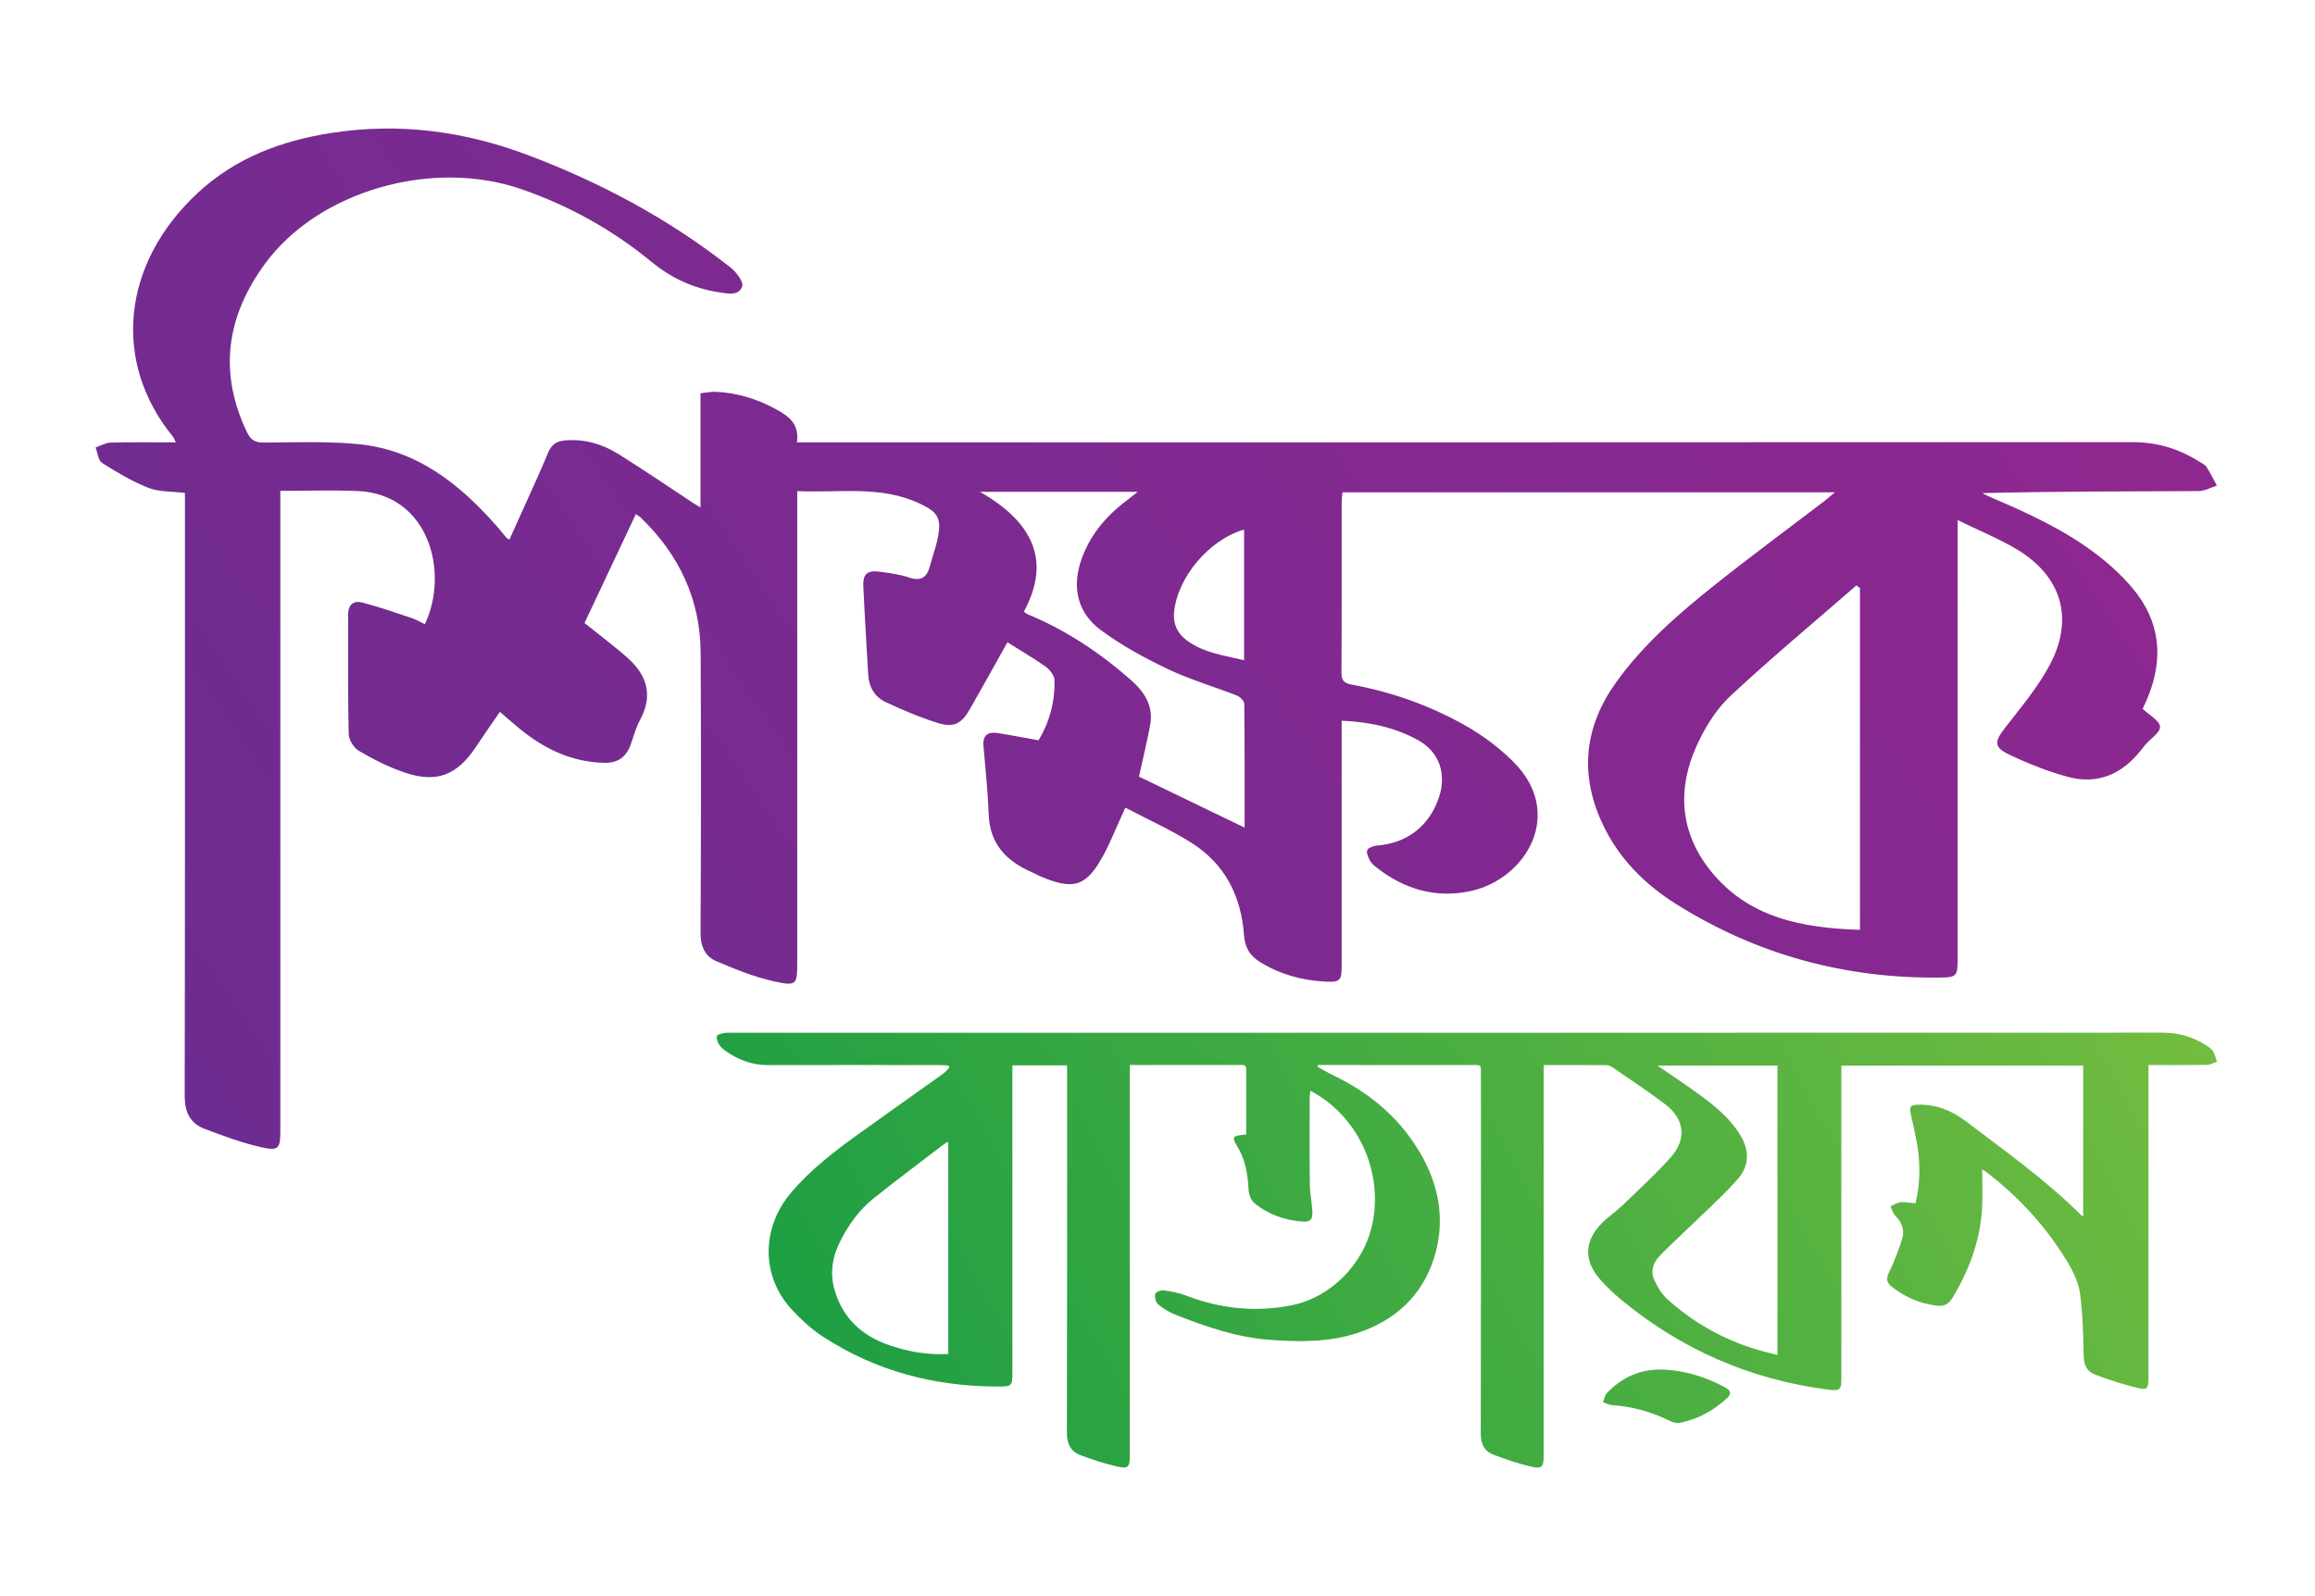 <?xml version="1.0" encoding="utf-8"?>
<!-- Generator: Adobe Illustrator 17.0.0, SVG Export Plug-In . SVG Version: 6.00 Build 0)  -->
<!DOCTYPE svg PUBLIC "-//W3C//DTD SVG 1.1//EN" "http://www.w3.org/Graphics/SVG/1.1/DTD/svg11.dtd">
<svg version="1.1" id="Layer_1" xmlns="http://www.w3.org/2000/svg" xmlns:xlink="http://www.w3.org/1999/xlink" x="0px" y="0px"
	 width="145px" height="100px" viewBox="0 0 145 100" enable-background="new 0 0 145 100" xml:space="preserve">
<g>
	<g>
		<linearGradient id="SVGID_1_" gradientUnits="userSpaceOnUse" x1="-7.939" y1="87.263" x2="131.311" y2="-6.566">
			<stop  offset="0" style="stop-color:#662D91"/>
			<stop  offset="1" style="stop-color:#92278F"/>
		</linearGradient>
		<path fill="url(#SVGID_1_)" d="M31.903,33.815c0.428-0.95,0.836-1.845,1.237-2.744c0.405-0.907,0.824-1.81,1.199-2.729
			c0.207-0.507,0.547-0.71,1.076-0.752c1.218-0.097,2.33,0.237,3.336,0.865c1.6,1,3.159,2.066,4.735,3.103
			c0.096,0.063,0.197,0.119,0.39,0.235c0-2.421,0-4.747,0-7.155c0.367-0.037,0.678-0.107,0.983-0.091
			c1.363,0.071,2.636,0.468,3.825,1.135c0.746,0.419,1.4,0.909,1.228,2.03c0.415,0,0.752,0,1.088,0
			c27.522,0,55.044,0.005,82.566-0.013c1.528-0.001,2.886,0.407,4.156,1.204c0.168,0.106,0.377,0.194,0.479,0.348
			c0.246,0.374,0.44,0.781,0.655,1.175c-0.38,0.118-0.76,0.338-1.14,0.34c-4.503,0.024-9.005,0.015-13.554,0.128
			c0.177,0.088,0.351,0.185,0.533,0.263c2.361,1.003,4.69,2.074,6.73,3.655c0.781,0.605,1.522,1.294,2.156,2.05
			c1.733,2.066,1.951,4.385,0.941,6.849c-0.093,0.227-0.203,0.448-0.317,0.698c0.123,0.104,0.23,0.203,0.345,0.29
			c0.972,0.74,0.977,0.906,0.095,1.683c-0.203,0.179-0.372,0.399-0.541,0.613c-1.188,1.514-2.726,2.184-4.6,1.673
			c-1.26-0.344-2.494-0.838-3.675-1.4c-0.957-0.456-0.902-0.815-0.258-1.647c1.001-1.292,2.082-2.563,2.835-3.998
			c1.521-2.896,0.706-5.544-2.093-7.213c-1.115-0.665-2.333-1.159-3.698-1.826c0,0.57,0,0.854,0,1.139c0,8.809,0,17.618,0,26.427
			c0,0.979-0.082,1.084-1.035,1.096c-5.97,0.079-11.513-1.416-16.576-4.592c-2.015-1.264-3.653-2.913-4.663-5.111
			c-1.428-3.107-1.084-6.054,0.891-8.803c1.715-2.386,3.921-4.299,6.201-6.114c2.237-1.781,4.541-3.479,6.814-5.216
			c0.194-0.148,0.376-0.311,0.681-0.566c-10.369,0-20.593,0-30.842,0c-0.019,0.202-0.048,0.372-0.049,0.542
			c-0.003,3.583,0.008,7.167-0.014,10.75c-0.003,0.511,0.176,0.669,0.651,0.757c2.487,0.458,4.857,1.299,7.055,2.531
			c1.111,0.623,2.175,1.416,3.075,2.318c3.223,3.232,0.779,7.297-2.624,8.069c-2.197,0.499-4.185-0.076-5.95-1.452
			c-0.155-0.121-0.323-0.257-0.412-0.424c-0.11-0.207-0.251-0.499-0.179-0.671c0.065-0.156,0.391-0.268,0.612-0.286
			c1.897-0.152,3.293-1.236,3.888-3.052c0.47-1.436,0.017-2.808-1.291-3.538c-1.45-0.809-3.044-1.158-4.812-1.235
			c0,0.341,0,0.63,0,0.919c0,4.803,0,9.605,0,14.408c0,0.97-0.082,1.072-1.071,1.017c-1.435-0.079-2.791-0.455-4.026-1.214
			c-0.629-0.387-0.966-0.889-1.021-1.688c-0.167-2.412-1.173-4.437-3.242-5.759c-1.309-0.836-2.745-1.475-4.187-2.234
			c-0.15,0.329-0.239,0.523-0.328,0.718c-0.33,0.723-0.623,1.466-0.996,2.165c-1.099,2.061-1.894,2.327-4.027,1.405
			c-0.182-0.079-0.356-0.178-0.537-0.258c-1.57-0.69-2.601-1.753-2.672-3.587c-0.056-1.438-0.204-2.873-0.328-4.307
			c-0.06-0.688,0.284-0.907,0.894-0.81c0.832,0.131,1.658,0.292,2.557,0.453c0.685-1.14,1.031-2.418,0.995-3.777
			c-0.008-0.288-0.294-0.651-0.554-0.836c-0.759-0.541-1.57-1.009-2.393-1.526c-0.831,1.484-1.584,2.849-2.359,4.202
			c-0.508,0.887-0.996,1.161-1.967,0.862c-1.128-0.348-2.223-0.819-3.296-1.317c-0.695-0.323-1.057-0.953-1.1-1.742
			c-0.1-1.836-0.221-3.672-0.303-5.509c-0.035-0.783,0.245-1.022,1.034-0.917c0.615,0.082,1.242,0.163,1.825,0.36
			c0.733,0.248,1.118,0.009,1.303-0.686c0.209-0.783,0.52-1.56,0.584-2.356c0.071-0.878-0.385-1.194-1.182-1.574
			c-2.464-1.176-5.055-0.674-7.704-0.796c0,0.421,0,0.737,0,1.053c0,9.481,0,18.962,0,28.443c0,1.428-0.023,1.533-1.454,1.217
			c-1.242-0.274-2.447-0.765-3.623-1.267c-0.706-0.302-0.983-0.941-0.979-1.768c0.028-5.848,0.037-11.696,0.007-17.543
			c-0.017-3.359-1.356-6.168-3.763-8.485c-0.067-0.065-0.153-0.11-0.296-0.21c-1.095,2.323-2.17,4.604-3.216,6.822
			c0.946,0.762,1.864,1.44,2.711,2.198c1.207,1.079,1.596,2.351,0.769,3.873c-0.258,0.475-0.402,1.014-0.581,1.529
			c-0.27,0.774-0.794,1.175-1.625,1.161c-2.003-0.034-3.709-0.826-5.239-2.058c-0.443-0.357-0.868-0.738-1.335-1.137
			c-0.522,0.761-1.021,1.468-1.498,2.189c-1.174,1.777-2.457,2.293-4.46,1.617c-1.002-0.338-1.965-0.83-2.881-1.363
			c-0.32-0.186-0.625-0.699-0.633-1.07c-0.055-2.484-0.022-4.97-0.034-7.456c-0.003-0.638,0.344-0.908,0.892-0.765
			c1.027,0.267,2.032,0.619,3.04,0.955c0.303,0.101,0.584,0.266,0.874,0.402c1.54-3.23,0.265-8.148-4.202-8.342
			c-1.581-0.068-3.167-0.011-4.85-0.011c0,0.427,0,0.743,0,1.058c0,12.119,0,26.874,0,38.993c0,1.165-0.1,1.325-1.226,1.065
			c-1.2-0.276-2.369-0.71-3.524-1.147c-0.915-0.347-1.243-1.063-1.241-2.066c0.025-11.397,0.016-25.431,0.016-36.828
			c0-0.317,0-0.635,0-0.946c-0.821-0.101-1.609-0.053-2.275-0.314c-1.022-0.401-1.986-0.975-2.919-1.565
			c-0.241-0.153-0.274-0.636-0.402-0.968c0.312-0.106,0.621-0.296,0.936-0.305c1.332-0.034,2.664-0.015,4.086-0.015
			c-0.095-0.194-0.121-0.288-0.177-0.356c-3.82-4.666-3.226-10.854,1.572-15.291c2.37-2.192,5.234-3.258,8.375-3.743
			C24.96,7.68,28.998,8.2,32.943,9.672c4.621,1.725,8.921,4.028,12.804,7.077c0.362,0.284,0.836,0.9,0.741,1.194
			c-0.197,0.605-0.914,0.452-1.444,0.371c-1.581-0.241-2.987-0.88-4.229-1.902c-2.443-2.011-5.167-3.527-8.159-4.561
			c-5.586-1.931-12.686,0.103-16.036,4.645c-2.426,3.291-2.959,6.819-1.146,10.591c0.221,0.461,0.492,0.642,1.024,0.64
			c1.962-0.011,3.937-0.086,5.885,0.093c3.733,0.342,6.445,2.526,8.811,5.235c0.18,0.206,0.349,0.421,0.524,0.631
			C31.734,33.704,31.759,33.715,31.903,33.815z M116.498,36.842c-0.074-0.054-0.148-0.109-0.223-0.163
			c-2.64,2.298-5.334,4.537-7.89,6.925c-0.883,0.824-1.576,1.945-2.087,3.054c-1.262,2.741-1.089,5.464,0.819,7.865
			c2.379,2.996,5.763,3.612,9.382,3.734C116.498,51.048,116.498,43.945,116.498,36.842z M61.377,30.813
			c3.761,2.146,4.269,4.714,2.754,7.505c0.076,0.054,0.147,0.128,0.233,0.164c2.391,0.989,4.512,2.4,6.45,4.102
			c0.869,0.763,1.456,1.65,1.223,2.866c-0.209,1.087-0.467,2.164-0.695,3.206c2.178,1.052,4.377,2.114,6.614,3.194
			c0-2.592,0.009-5.175-0.021-7.758c-0.002-0.178-0.266-0.438-0.465-0.516c-1.432-0.562-2.925-0.991-4.308-1.651
			c-1.469-0.701-2.926-1.492-4.227-2.461c-1.371-1.021-1.793-2.535-1.266-4.21c0.518-1.648,1.578-2.91,2.946-3.932
			c0.18-0.135,0.355-0.277,0.649-0.508C67.909,30.813,64.739,30.813,61.377,30.813z M77.923,33.179
			c-2.188,0.628-4.172,2.984-4.386,5.179c-0.071,0.731,0.209,1.321,0.782,1.751c1.06,0.795,2.338,0.951,3.604,1.252
			C77.923,38.576,77.923,35.882,77.923,33.179z"/>
	</g>
	<g>
		<g>
			<linearGradient id="SVGID_2_" gradientUnits="userSpaceOnUse" x1="28.923" y1="108.302" x2="155.622" y2="40.769">
				<stop  offset="0" style="stop-color:#009444"/>
				<stop  offset="1" style="stop-color:#8DC63F"/>
			</linearGradient>
			<path fill="url(#SVGID_2_)" d="M66.835,66.745c-1.176,0-2.266,0-3.424,0c0,0.242,0,0.449,0,0.655c0,6.202,0,12.403,0,18.605
				c0,0.808-0.047,0.863-0.853,0.864c-3.986,0.006-7.705-0.956-11.055-3.154c-0.69-0.453-1.315-1.034-1.881-1.638
				c-1.94-2.07-1.965-5.103-0.098-7.325c1.232-1.466,2.74-2.62,4.283-3.729c1.753-1.26,3.518-2.503,5.273-3.759
				c0.144-0.103,0.255-0.254,0.381-0.383c-0.017-0.043-0.034-0.085-0.051-0.128c-0.185-0.009-0.369-0.026-0.554-0.026
				c-3.584-0.002-7.167-0.007-10.751,0.002c-0.989,0.003-1.857-0.324-2.652-0.88c-0.158-0.111-0.318-0.247-0.416-0.408
				c-0.093-0.153-0.177-0.375-0.131-0.527c0.031-0.103,0.288-0.163,0.453-0.192c0.191-0.034,0.391-0.016,0.588-0.016
				c29.83,0,59.66,0.001,89.489-0.008c1.002,0,1.903,0.245,2.733,0.785c0.163,0.106,0.346,0.22,0.445,0.377
				c0.122,0.193,0.166,0.436,0.244,0.657c-0.206,0.069-0.411,0.194-0.617,0.197c-1.193,0.019-2.387,0.009-3.673,0.009
				c0,0.234,0,0.438,0,0.641c0,6.316,0,12.632,0,18.948c0,0.688-0.064,0.794-0.72,0.635c-0.897-0.217-1.779-0.51-2.644-0.834
				c-0.501-0.188-0.682-0.62-0.694-1.181c-0.028-1.288-0.052-2.584-0.222-3.857c-0.09-0.673-0.4-1.355-0.754-1.947
				c-1.33-2.229-3.058-4.117-5.119-5.697c-0.062-0.047-0.131-0.084-0.262-0.166c0,0.869,0.043,1.678-0.008,2.482
				c-0.131,2.032-0.828,3.883-1.883,5.613c-0.231,0.378-0.561,0.489-0.958,0.441c-1.047-0.126-1.98-0.537-2.811-1.182
				c-0.336-0.26-0.367-0.518-0.165-0.925c0.331-0.665,0.585-1.373,0.814-2.082c0.182-0.564-0.039-1.047-0.447-1.469
				c-0.14-0.145-0.194-0.373-0.287-0.563c0.212-0.091,0.419-0.237,0.638-0.259c0.286-0.029,0.581,0.039,0.928,0.07
				c0.261-1.03,0.301-2.102,0.178-3.169c-0.093-0.808-0.29-1.605-0.466-2.402c-0.106-0.48-0.053-0.591,0.437-0.608
				c1.13-0.039,2.124,0.366,3.002,1.031c2.463,1.867,4.986,3.663,7.189,5.85c0.034,0.034,0.078,0.059,0.164,0.123
				c0-3.16,0-6.285,0-9.453c-5.012,0-10.039,0-15.146,0c0,0.212,0,0.418,0,0.624c0,6.3,0,12.6,0,18.899
				c0,0.819-0.067,0.874-0.87,0.769c-4.841-0.63-9.143-2.505-12.904-5.613c-0.465-0.384-0.908-0.805-1.309-1.255
				c-1.064-1.193-1.031-2.44,0.094-3.565c0.403-0.403,0.888-0.724,1.298-1.121c1.022-0.986,2.077-1.946,3.017-3.007
				c1.009-1.138,0.847-2.397-0.368-3.318c-1.054-0.8-2.163-1.528-3.252-2.281c-0.116-0.08-0.264-0.161-0.399-0.162
				c-1.291-0.012-2.581-0.007-3.953-0.007c0,0.241,0,0.446,0,0.652c0,7.936,0,15.872,0,23.808c0,0.736-0.095,0.86-0.821,0.691
				c-0.788-0.184-1.561-0.452-2.32-0.738c-0.579-0.219-0.799-0.678-0.797-1.32c0.015-7.462,0.01-14.923,0.009-22.385
				c0-0.806,0.067-0.708-0.708-0.709c-2.994-0.003-5.989-0.001-8.983-0.001c-0.173,0-0.345,0-0.518,0
				c-0.011,0.036-0.022,0.072-0.034,0.108c0.334,0.181,0.66,0.377,1.002,0.541c2.395,1.152,4.323,2.811,5.606,5.164
				c1.094,2.006,1.379,4.152,0.688,6.311c-0.743,2.32-2.403,3.856-4.714,4.64c-1.834,0.622-3.734,0.594-5.632,0.447
				c-2.044-0.158-3.958-0.826-5.846-1.57c-0.389-0.153-0.764-0.383-1.083-0.651c-0.148-0.124-0.218-0.44-0.182-0.644
				c0.019-0.109,0.35-0.253,0.519-0.23c0.479,0.065,0.968,0.155,1.417,0.328c2.129,0.82,4.308,1.052,6.551,0.621
				c2.509-0.481,4.602-2.592,5.129-5.164c0.629-3.07-0.75-6.329-3.385-7.994c-0.149-0.094-0.303-0.179-0.51-0.301
				c-0.018,0.182-0.041,0.302-0.041,0.422c-0.002,1.8-0.015,3.6,0.006,5.4c0.007,0.569,0.122,1.137,0.158,1.707
				c0.034,0.542-0.11,0.715-0.64,0.672c-1.113-0.089-2.147-0.451-3.007-1.172c-0.212-0.177-0.336-0.561-0.349-0.856
				c-0.042-0.982-0.219-1.909-0.748-2.757c-0.299-0.48-0.221-0.596,0.366-0.641c0.063-0.005,0.125-0.017,0.237-0.032
				c0-1.362-0.002-2.716,0.001-4.071c0.001-0.35-0.252-0.278-0.45-0.278c-1.816-0.003-3.633-0.002-5.449-0.002
				c-0.439,0-0.878,0-1.393,0c0,0.249,0,0.456,0,0.662c0,7.936,0,15.872,0,23.807c0,0.718-0.095,0.845-0.78,0.69
				c-0.774-0.175-1.535-0.428-2.281-0.701c-0.635-0.233-0.881-0.714-0.879-1.42c0.019-7.445,0.012-14.89,0.012-22.336
				C66.835,67.22,66.835,67.01,66.835,66.745z M103.814,66.76c0.738,0.505,1.389,0.937,2.025,1.389
				c1.107,0.786,2.213,1.571,3.002,2.715c0.753,1.092,0.821,2.114-0.068,3.092c-1.107,1.217-2.346,2.313-3.526,3.463
				c-0.467,0.455-0.956,0.89-1.389,1.376c-0.361,0.405-0.466,0.928-0.231,1.423c0.199,0.417,0.449,0.849,0.785,1.155
				c1.642,1.496,3.542,2.557,5.673,3.195c0.4,0.12,0.809,0.211,1.245,0.324c0-6.078,0-12.088,0-18.131
				C108.845,66.76,106.387,66.76,103.814,66.76z M59.396,71.537c-0.107,0.053-0.17,0.072-0.218,0.109
				c-1.505,1.153-3.028,2.284-4.505,3.472c-0.874,0.704-1.517,1.619-2.032,2.619c-0.507,0.985-0.675,2.018-0.364,3.088
				c0.51,1.755,1.698,2.857,3.403,3.446c1.198,0.414,2.42,0.634,3.715,0.557C59.396,80.391,59.396,75.995,59.396,71.537z"/>
		</g>
		<g>
			<linearGradient id="SVGID_3_" gradientUnits="userSpaceOnUse" x1="36.953" y1="123.368" x2="163.652" y2="55.835">
				<stop  offset="0" style="stop-color:#009444"/>
				<stop  offset="1" style="stop-color:#8DC63F"/>
			</linearGradient>
			<path fill="url(#SVGID_3_)" d="M104.185,85.806c1.384,0.061,2.662,0.468,3.875,1.12c0.377,0.202,0.386,0.419,0.11,0.675
				c-0.844,0.781-1.83,1.313-2.957,1.543c-0.216,0.044-0.491-0.049-0.701-0.155c-1.128-0.564-2.319-0.87-3.573-0.96
				c-0.181-0.013-0.355-0.118-0.533-0.18c0.076-0.191,0.105-0.427,0.236-0.566C101.601,86.272,102.778,85.756,104.185,85.806z"/>
		</g>
	</g>
</g>
</svg>
